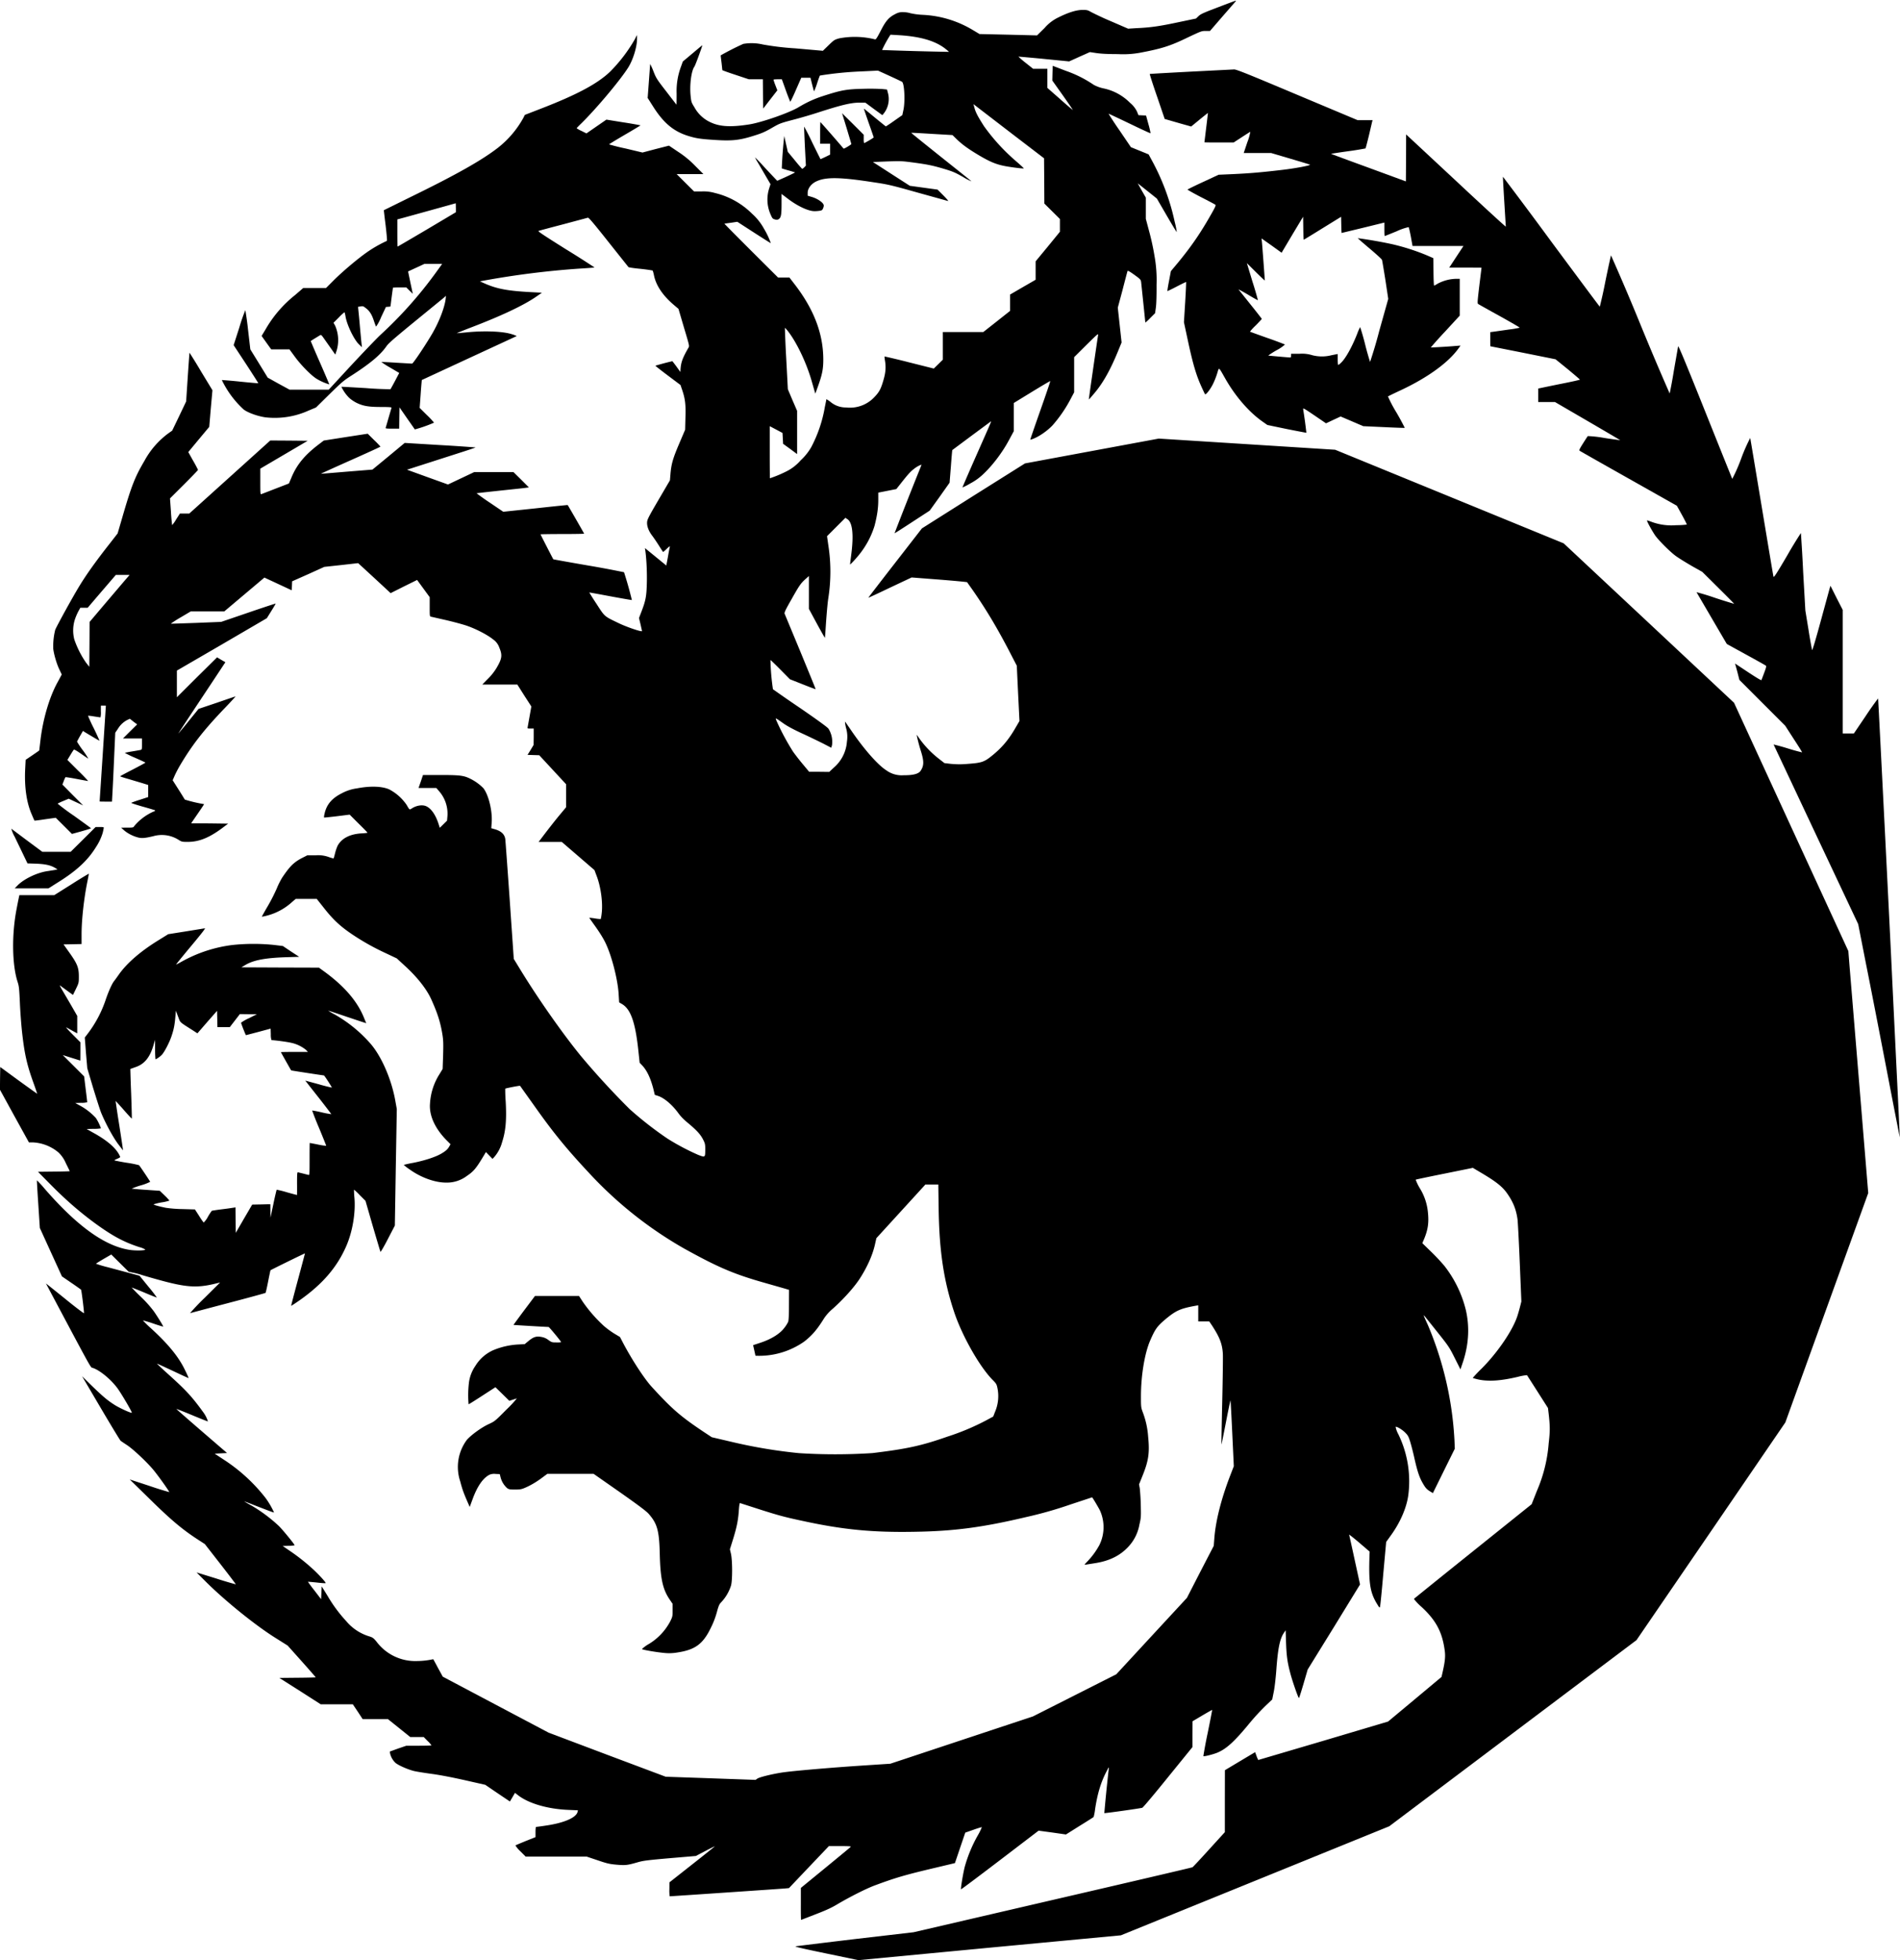 <svg xmlns="http://www.w3.org/2000/svg" width="32" height="33" fill="none"><g fill="#000" clip-path="url(#a)"><path d="M20.515.122c-.247.094-.294.115-.33.15l-.042.04-.296.062c-.31.066-.469.09-.706.1L19 .483 18.716.36a5.058 5.058 0 0 1-.341-.158c-.055-.032-.067-.035-.143-.035-.1 0-.233.04-.402.124a.716.716 0 0 0-.237.18l-.127.125-.484-.012-.485-.011L16.375.5a1.799 1.799 0 0 0-.83-.25 1.181 1.181 0 0 1-.214-.028.417.417 0 0 0-.112-.017.233.233 0 0 0-.137.03c-.11.054-.163.114-.25.285-.06.116-.08.147-.094.143a1.407 1.407 0 0 0-.605-.017c-.08.023-.087.027-.178.116l-.096.093-.465-.041a4.694 4.694 0 0 1-.546-.065.83.83 0 0 0-.33-.01 4.76 4.76 0 0 0-.38.193c0 .001.005.056.014.121l.014.128c0 .003.101.04.224.08l.222.074h.236l.002.247.004.246.118-.153.12-.154-.033-.086a1.04 1.04 0 0 1-.032-.093c0-.004.031-.007.07-.007h.071l.067.186a3.6 3.6 0 0 0 .074.192c.003.004.047-.085.096-.199l.09-.205h.155l.028.113c.016.062.03.114.032.116a.996.996 0 0 0 .05-.13c.024-.075.047-.136.049-.136a5.84 5.84 0 0 1 .662-.068l.316-.015.198.09c.108.05.202.094.208.099.04.031.054.34.021.48l-.017.08-.136.095a2.31 2.31 0 0 1-.141.095c-.003 0-.087-.068-.187-.15-.1-.083-.181-.15-.184-.148 0 .001.036.109.082.24.046.129.084.24.084.243 0 .008-.15.096-.162.096a.235.235 0 0 1-.006-.07v-.07l-.182-.182-.183-.181.078.254c.042.14.078.26.078.265 0 .01-.125.084-.13.077a25.041 25.041 0 0 0-.39-.447c-.003 0-.005.082-.005.182v.183h.168v.183l-.079.039-.082.038c-.002 0-.063-.124-.138-.276a4.688 4.688 0 0 0-.138-.272c-.003 0 .004.15.012.33l.017.326-.028.03c-.016.016-.033.026-.037.023a2.528 2.528 0 0 1-.124-.145l-.116-.14-.03-.133-.03-.134-.007.068a7.51 7.51 0 0 0-.034.478c.003.002.054.018.112.034.06.016.108.032.11.034.003.002-.063.034-.147.073l-.152.068-.061-.064c-.034-.036-.118-.124-.185-.198a2.966 2.966 0 0 0-.128-.133.66.66 0 0 0 .047.086l.132.226.082.14-.022.069a.616.616 0 0 0 .021.435c.03.07.036.078.071.088.03.01.046.009.062 0 .044-.024.054-.07.054-.256v-.172l.092.07c.166.13.36.223.468.22a.582.582 0 0 0 .085-.007c.036-.006.043-.012.057-.047.011-.032.012-.044.002-.063-.023-.042-.11-.097-.19-.121l-.074-.022v-.05c0-.076.066-.159.159-.197.16-.07.402-.064.946.02.255.038.298.048.753.176l.505.14c.014.005-.015-.03-.076-.092l-.1-.1-.234-.032-.233-.032-.311-.2-.31-.2.24-.01c.239-.008.245-.008.482.024.2.028.274.043.439.09.182.054.212.066.356.147a.913.913 0 0 0 .143.074c-.008-.009-.241-.194-.517-.414-.275-.22-.5-.4-.497-.403.002-.002.158.006.348.018l.346.02.073.072c.096.092.196.164.385.276.194.114.3.154.47.182.148.024.273.037.273.03 0-.003-.06-.059-.133-.122a3.314 3.314 0 0 1-.537-.587c-.103-.161-.142-.235-.162-.313l-.016-.059.084.065.595.457.51.39.003.382.002.38.131.13.131.13v.215l-.204.25-.205.248v.31l-.215.124-.215.125v.275l-.225.178-.226.178h-.682v.466l-.075.074-.077.075-.414-.104a13.25 13.25 0 0 0-.416-.1.486.486 0 0 0 .007.065c.019.11.013.2-.021.32-.045.158-.071.21-.154.297a.564.564 0 0 1-.48.177.4.4 0 0 1-.259-.091.412.412 0 0 0-.072-.048c0 .002-.011.062-.026.132a2.25 2.25 0 0 1-.23.677.937.937 0 0 1-.177.22.777.777 0 0 1-.218.175 2.045 2.045 0 0 1-.3.127c-.001 0-.003-.197-.003-.44v-.437l.108.057.107.057.005.091.005.092.119.086.117.087v-.728l-.079-.182-.077-.182-.027-.514a19.738 19.738 0 0 1-.023-.518c.003-.003.02.016.04.04.152.187.325.548.414.864l.048.167.011.035.047-.13c.068-.191.087-.283.087-.442 0-.432-.155-.841-.476-1.26l-.094-.122h-.191l-.456-.454c-.25-.25-.453-.454-.448-.454l.112-.015.105-.016.28.181c.155.1.282.18.284.179a1.321 1.321 0 0 0-.116-.245.948.948 0 0 0-.201-.252 1.32 1.32 0 0 0-.625-.348.68.68 0 0 0-.222-.026h-.129l-.147-.146-.146-.146h.451l-.137-.137a1.631 1.631 0 0 0-.29-.239l-.153-.103-.223.057-.223.059-.281-.067a3.62 3.62 0 0 1-.282-.07c0-.004.12-.077.267-.163.147-.085.265-.157.263-.158a6.289 6.289 0 0 0-.29-.05l-.285-.046-.168.116-.168.116-.082-.041a.428.428 0 0 1-.083-.046c0-.003.034-.039.075-.078.255-.25.655-.726.792-.942.083-.131.15-.35.15-.485V.589l-.044.084a2.613 2.613 0 0 1-.413.537c-.212.201-.555.385-1.166.621l-.266.103-.027.053a1.654 1.654 0 0 1-.423.498c-.274.213-.708.458-1.489.839l-.436.215c-.001 0 .012.117.03.257.02.177.027.257.02.26a2.12 2.12 0 0 0-.332.189c-.16.112-.417.328-.572.484l-.12.12h-.384l-.139.12a2.02 2.02 0 0 0-.497.579l-.065.108.042.059.08.112.04.055h.307l.094.128c.105.142.269.308.361.366a.93.93 0 0 0 .216.096c.001-.001-.068-.165-.155-.363a20.055 20.055 0 0 1-.157-.365c0-.003.03-.023.066-.045l.087-.053c.02-.013.025-.01.067.05l.12.17.073.104.024-.072a.61.61 0 0 0-.026-.414l-.028-.05.089-.089a.819.819 0 0 1 .095-.088c.003 0 .013.034.019.075.026.146.143.387.227.467l.049.047-.006-.052c-.004-.03-.016-.16-.028-.292a15.23 15.23 0 0 0-.027-.288l-.005-.048.043-.007c.038-.007.048-.004.09.03.062.047.099.105.135.215.016.048.032.09.036.095a.777.777 0 0 0 .086-.162l.08-.169.037-.003a.172.172 0 0 0 .04-.006 12.736 12.736 0 0 1 .041-.315c0-.002.05-.005.112-.005h.113l.054.054.055.053-.04-.188-.039-.188.137-.063.138-.064h.299l-.123.17a6.98 6.98 0 0 1-.922 1.03c-.075.072-.3.307-.501.523l-.364.394h-.661l-.184-.1-.183-.102-.146-.238-.147-.238-.038-.326a4.911 4.911 0 0 0-.046-.334 2.92 2.92 0 0 0-.101.291l-.096.298.21.319c.114.175.207.32.205.322-.003.002-.14-.01-.307-.027a8.346 8.346 0 0 0-.307-.027 1.62 1.62 0 0 0 .37.498c.072.053.228.11.362.13a1.38 1.38 0 0 0 .728-.113l.127-.053.225-.222c.207-.203.238-.23.379-.32.31-.2.48-.343.579-.485.036-.053.124-.129.474-.416l.481-.393.05-.043-.006.058c-.02.149-.115.392-.233.591-.121.204-.315.492-.332.492l-.263-.015a6.771 6.771 0 0 0-.255-.013 1.49 1.49 0 0 0 .149.095l.153.09-.07.133a7.062 7.062 0 0 1-.077.141 5.51 5.51 0 0 1-.415-.019c-.225-.013-.41-.024-.412-.022a.656.656 0 0 0 .122.177c.029.03.081.066.127.09.114.057.208.073.422.073.138 0 .177.004.173.013l-.05.17a8.513 8.513 0 0 1-.049.169c-.004.01.022.013.112.013h.116l.002-.179.003-.18.126.182c.07.1.13.185.132.19a2.34 2.34 0 0 0 .324-.114 1.344 1.344 0 0 0-.118-.126l-.124-.123.017-.234a8.68 8.68 0 0 1 .019-.235l.799-.37.8-.37a.448.448 0 0 0-.078-.03c-.15-.05-.468-.063-.77-.032a5.673 5.673 0 0 1-.162.014c-.005 0 .103-.044.241-.097.51-.195.873-.367 1.085-.51l.108-.075-.155-.008c-.415-.021-.595-.054-.806-.146l-.083-.037.057-.011a14.453 14.453 0 0 1 1.624-.204c.134-.008.246-.016.248-.02a15.64 15.64 0 0 0-.48-.305c-.371-.233-.477-.303-.463-.309.01-.004.199-.055.418-.112l.415-.111c.014-.003.104.103.346.409l.336.422c.003.006.094.02.203.03.11.012.202.026.206.03a.604.604 0 0 1 .023.088c.036.165.146.329.325.483l.086.073.092.313c.093.31.094.312.075.343-.098.17-.125.243-.133.365l-.002.042-.066-.092a2.331 2.331 0 0 0-.069-.09 5.05 5.05 0 0 0-.286.076c-.002.002.091.076.21.165l.213.16.032.094c.047.143.059.24.051.464l-.005.195-.101.237c-.107.251-.133.343-.147.521l-.008.094-.165.282c-.21.359-.22.38-.22.438 0 .063.032.142.088.214.024.032.074.105.11.162.036.058.069.107.071.109.002.003.03-.02.062-.052.038-.037.057-.05.053-.036a2.335 2.335 0 0 0-.023.115 4.357 4.357 0 0 1-.027.148l-.01.054-.18-.147-.18-.147.007.046c.02.143.03.376.025.549-.006.22-.019.288-.09.474l-.042.109.026.107.025.112c0 .02-.248-.063-.392-.132-.248-.119-.232-.105-.373-.323a4.024 4.024 0 0 1-.123-.194c.001-.001.163.028.359.065.195.036.357.064.358.062a6.551 6.551 0 0 0-.132-.468 16.528 16.528 0 0 0-.598-.112c-.325-.056-.591-.104-.593-.106-.007-.01-.215-.414-.215-.42 0-.002.166-.005.367-.005.202 0 .367-.003.367-.006 0-.005-.27-.474-.277-.482 0-.002-.246.023-.544.056l-.541.057-.226-.153a3.997 3.997 0 0 1-.223-.158c.002-.002.18-.022.396-.045.216-.023.413-.043.439-.048l.046-.006-.13-.13-.13-.128h-.661l-.22.104-.222.105-.345-.124-.345-.125.293-.094.579-.186c.157-.05.284-.092.282-.095a26.09 26.09 0 0 0-.598-.04l-.595-.036-.271.225-.272.224-.433.035c-.238.02-.433.036-.435.035-.001-.001.224-.104.501-.227.276-.123.502-.226.502-.23a1.63 1.63 0 0 0-.107-.11l-.108-.107-.37.057-.37.058-.097.074c-.226.174-.354.33-.442.536l-.048.113-.223.086-.24.093c-.018.006-.019-.009-.019-.21V7.89l.4-.235.398-.234-.314-.003-.316-.002-.682.615-.682.615H3.03l-.064.1a.604.604 0 0 1-.067.095 3.413 3.413 0 0 1-.02-.227l-.016-.223.236-.235c.13-.13.236-.24.236-.245a1.986 1.986 0 0 0-.083-.155l-.081-.145.176-.212.177-.212.026-.307.028-.31-.192-.316a8.211 8.211 0 0 0-.194-.315c-.002 0-.015.186-.03.41l-.027.41-.117.246-.118.245-.068.048a1.412 1.412 0 0 0-.4.462c-.16.271-.218.42-.371.947l-.08.274-.13.167c-.227.288-.391.517-.507.707-.118.192-.383.674-.414.749a1.136 1.136 0 0 0-.033.321c.012.096.057.25.1.34l.043.091-.075.139c-.132.242-.24.604-.283.961l-.021.178c0 .002-.052.038-.115.081l-.114.077-.007.139c-.017.306.02.572.105.77.026.062.049.114.051.115.002.002.083-.008.18-.023l.178-.025.137.136.136.136.16-.044c.088-.025.16-.047.16-.051 0-.005-.129-.097-.284-.209a3.763 3.763 0 0 1-.278-.206.855.855 0 0 1 .097-.045l.09-.038.122.057.121.056-.175-.175-.174-.176.023-.06a.481.481 0 0 1 .028-.064c.003-.003.09.01.193.03.103.02.19.035.19.034a3.177 3.177 0 0 0-.173-.178l-.177-.177.048-.079c.026-.044.053-.085.059-.092.008-.008.04.01.127.07.064.045.116.08.118.078a1.313 1.313 0 0 0-.094-.142 1.47 1.47 0 0 1-.096-.143 1.97 1.97 0 0 1 .05-.093l.05-.087.033.021c.156.094.243.145.246.143a4.442 4.442 0 0 0-.097-.21 2.573 2.573 0 0 1-.097-.21.681.681 0 0 1 .102.012l.108.016a.337.337 0 0 0 .007-.1v-.098h.042c.023 0 .042 0 .042.002l-.052.806-.053.805c0 .002.047.003.104.003h.104l.006-.112c.004-.062.017-.323.028-.58l.021-.468.043-.063a.404.404 0 0 1 .16-.152l.043-.02.06.048.063.047-.119.117-.12.12h.32v.093c0 .089 0 .094-.023.1a5.934 5.934 0 0 1-.143.025 1.354 1.354 0 0 0-.123.024 1.78 1.78 0 0 0 .17.082c.095.041.175.079.177.082.002.003-.093.054-.21.115-.118.06-.215.112-.215.116 0 .003.06.023.135.044l.235.07.102.032v.203l-.138.045a1.756 1.756 0 0 0-.148.052c-.004.004.08.032.189.063.109.03.203.059.212.063.009.005-.003.014-.037.027a.895.895 0 0 0-.31.235c-.02.03-.02.03-.121.03l-.103.001.047.042c.057.05.14.095.225.119.068.02.122.017.266-.017a.528.528 0 0 1 .429.06c.052.033.059.035.155.035.19 0 .36-.069.58-.232l.1-.075-.312-.004-.311-.002.111-.161c.062-.09.11-.162.107-.162a2.36 2.36 0 0 1-.324-.076c-.004-.006-.051-.084-.106-.17l-.099-.156.034-.078c.019-.043.059-.12.09-.172.205-.346.402-.598.753-.964.107-.111.188-.2.18-.197-.009.002-.152.051-.318.108l-.303.102-.168.207a5.81 5.81 0 0 1-.172.207c-.003 0 .112-.175.565-.857l.227-.343-.07-.04-.07-.042-.34.336-.337.336v-.449l.758-.44.757-.442.076-.122c.042-.067.074-.122.072-.124-.002-.002-.209.066-.46.152l-.457.156-.422.017c-.232.008-.424.015-.426.013a1.949 1.949 0 0 1 .166-.106l.169-.1h.565l.338-.285.338-.285.23.107.23.107.004-.076.003-.075.27-.12.272-.123.286-.031.284-.032.274.252.273.253.223-.112.223-.11.106.145.106.145v.162c0 .159 0 .162.024.167l.228.052c.112.025.266.066.34.089.162.05.377.16.477.242a.274.274 0 0 1 .103.136c.055.13.047.187-.05.35a.96.96 0 0 1-.146.181l-.09.092h.59l.117.185.119.184-.028.157-.033.185c-.006.03-.005.03.047.03h.054v.137l-.002.139-.05.083-.052.084.098.003.099.003.226.244.226.244v.388l-.119.143c-.065.078-.168.21-.23.291l-.114.15h.391l.274.236.276.238.039.104c.07.186.105.454.082.63a.761.761 0 0 1-.015.09.673.673 0 0 1-.096-.01.992.992 0 0 0-.097-.012c-.002 0 .032.049.073.106.1.138.17.25.211.342.101.22.199.611.211.85l.008.127.046.027c.148.086.226.306.277.783l.022.206.04.042c.082.087.141.21.19.395l.025.104.056.018c.105.036.235.146.338.286.04.057.096.114.17.174.143.12.205.187.25.275.033.066.036.079.036.167-.001.136 0 .136-.12.09a3.947 3.947 0 0 1-.517-.274 6.043 6.043 0 0 1-.635-.495 13.45 13.45 0 0 1-.81-.88c-.3-.364-.725-.966-1.033-1.47l-.11-.18-.068-.987c-.038-.544-.072-1.007-.075-1.03-.012-.082-.069-.135-.176-.166l-.06-.017.007-.096c.014-.193-.052-.466-.14-.578a.805.805 0 0 0-.22-.159c-.11-.055-.178-.063-.506-.063h-.291l-.037.11-.038.109h.3l.043.05a.574.574 0 0 1 .144.42l-.007.08-.061.06-.061.06-.023-.072c-.05-.152-.125-.256-.207-.292-.065-.028-.16-.013-.237.035-.046.029-.039.033-.093-.059a.809.809 0 0 0-.294-.26c-.123-.053-.32-.059-.541-.016a.747.747 0 0 0-.254.082c-.17.085-.259.191-.293.349a.25.25 0 0 0-.008.06c.003.002.1-.008.218-.022l.214-.027.15.15c.082.08.15.15.15.154 0 .003-.047.01-.104.012-.195.012-.334.085-.4.21a.797.797 0 0 0-.042.125 1.406 1.406 0 0 1-.024.087.582.582 0 0 1-.082-.024.53.53 0 0 0-.22-.029h-.141l-.073.037c-.15.075-.219.143-.35.338a1.264 1.264 0 0 0-.089.177 3.055 3.055 0 0 1-.15.296c-.059.1-.105.184-.104.186a.999.999 0 0 0 .506-.245l.064-.055h.355l.125.158c.172.218.303.334.57.503.144.09.271.16.429.235l.223.105.135.124c.212.193.373.398.451.576.105.233.153.388.185.594.014.088.015.153.01.338l-.008.23-.051.084a1.032 1.032 0 0 0-.162.5c-.016.198.083.416.276.613l.07.07-.02.035c-.027.05-.063.082-.147.13-.098.054-.27.11-.46.148a1.976 1.976 0 0 0-.161.035.808.808 0 0 0 .1.077c.191.137.426.221.612.221a.558.558 0 0 0 .351-.112c.107-.072.152-.123.256-.294l.065-.108.056.058.055.057.03-.032a.633.633 0 0 0 .132-.252c.06-.185.077-.37.06-.682a2.629 2.629 0 0 1-.008-.216c.009-.008.245-.054.25-.048l.236.331c.32.453.54.723.925 1.135a6.672 6.672 0 0 0 1.607 1.276c.577.319.838.43 1.363.578l.329.094.07.021-.001.252c0 .168-.005.264-.014.287a.54.54 0 0 1-.07.108c-.076.098-.222.186-.399.244l-.121.04.019.084c.01.047.02.088.02.094a1.322 1.322 0 0 0 .821-.238c.133-.104.217-.201.334-.39a.775.775 0 0 1 .146-.162c.174-.154.356-.356.449-.497.13-.198.226-.412.265-.594l.022-.098.414-.453.412-.451h.217l.006.409c.01.712.086 1.215.261 1.738.132.398.427.918.645 1.14.062.062.07.075.083.135a.672.672 0 0 1-.04.407l-.03.078-.128.069a4.03 4.03 0 0 1-.643.269c-.44.154-.679.206-1.263.277a9.62 9.62 0 0 1-1.237.001 8.55 8.55 0 0 1-1.131-.189l-.338-.079-.129-.085c-.394-.263-.539-.387-.884-.765-.125-.137-.333-.456-.481-.737l-.052-.1-.1-.06a1.474 1.474 0 0 1-.17-.125 2.434 2.434 0 0 1-.356-.407l-.064-.099H9.01l-.182.242c-.1.134-.18.244-.18.245.002.002.562.035.592.035.01 0 .211.244.211.255a.288.288 0 0 1-.079.005c-.076 0-.081-.002-.135-.04a.257.257 0 0 0-.117-.052c-.09-.017-.137-.001-.23.077l-.053.044-.115.006a1.266 1.266 0 0 0-.413.095.67.67 0 0 0-.302.264.64.64 0 0 0-.11.29 1.81 1.81 0 0 0-.005.357c.003.002.105-.062.228-.142l.224-.145.117.114.117.115.056-.018c.031-.01.064-.02.072-.024a1.885 1.885 0 0 1-.178.191c-.192.194-.195.196-.301.245-.122.057-.29.18-.363.262a.763.763 0 0 0-.113.7c.038.144.058.198.137.378l.023.053.05-.136c.08-.216.174-.35.282-.406a.201.201 0 0 1 .104-.014l.07.003.014.055a.368.368 0 0 0 .11.181c.03.021.047.024.134.024.085 0 .11-.005.168-.03.095-.04.2-.103.295-.175l.081-.06h.778l.438.306c.33.232.45.323.49.368.145.165.178.283.187.682.01.404.049.586.163.755l.053.078v.106c0 .103 0 .11-.043.195a.981.981 0 0 1-.355.374.594.594 0 0 0-.119.087c.015.013.234.051.36.063a.79.79 0 0 0 .232-.005c.304-.045.437-.142.57-.418a1.42 1.42 0 0 0 .1-.26c.027-.101.04-.133.067-.162a.729.729 0 0 0 .17-.282c.027-.078.027-.423.001-.54l-.018-.076.058-.186c.06-.196.083-.313.094-.489.006-.076.012-.106.02-.103l.36.116c.294.093.4.122.707.187.67.145 1.168.193 1.871.18.663-.01 1.144-.074 1.872-.246a6.79 6.79 0 0 0 .755-.214l.363-.12c.006 0 .101.16.13.216a.681.681 0 0 1-.007.587 1.275 1.275 0 0 1-.196.27c-.06.063-.063.066-.032.06l.145-.023c.242-.036.424-.123.564-.271a.73.73 0 0 0 .193-.38c.027-.115.028-.128.023-.334a3.51 3.51 0 0 0-.017-.278l-.012-.065.062-.154c.099-.247.118-.382.091-.65a1.425 1.425 0 0 0-.09-.41c-.03-.08-.031-.089-.031-.27 0-.346.062-.722.155-.937.083-.192.117-.24.255-.357.18-.15.254-.184.521-.231l.034-.006v.271h.185l.054.08c.123.192.163.295.175.457.004.051-.001.417-.01.813-.009.395-.015.72-.013.721.002.002.035-.165.075-.371.04-.207.075-.373.077-.37.002.002.016.252.03.555l.026.553-.074.192c-.14.37-.23.726-.253 1.009l-.011.14-.227.438-.225.438-.595.643-.594.643-.702.355-.703.355-1.201.398-1.2.398-.473.031c-.487.032-1.08.082-1.3.11-.17.021-.428.082-.467.11l-.03.021-.757-.027-.756-.026-.986-.37-.986-.372-.891-.471-.892-.472-.08-.146a7.4 7.4 0 0 0-.08-.148 1.317 1.317 0 0 1-.269.031.815.815 0 0 1-.685-.324c-.051-.062-.066-.073-.12-.09a.812.812 0 0 1-.392-.258 2.426 2.426 0 0 1-.314-.425l-.099-.16-.005.108-.005.108-.112-.146a3.03 3.03 0 0 1-.11-.147c.002-.002.068.004.148.012.08.01.147.014.15.01.009-.008-.095-.124-.197-.22a3.383 3.383 0 0 0-.412-.327l-.114-.078.1-.003a.427.427 0 0 0 .101-.009c0-.016-.2-.26-.264-.323a2.57 2.57 0 0 0-.453-.34 2.935 2.935 0 0 1-.133-.076c0-.002.073.025.16.06.297.115.339.13.343.126a1.415 1.415 0 0 0-.14-.24 2.87 2.87 0 0 0-.704-.647l-.155-.102.104-.006.104-.005-.428-.369c-.235-.203-.426-.37-.424-.372.001-.003.121.044.265.104.144.06.263.107.265.105a.516.516 0 0 0-.079-.155c-.19-.262-.286-.366-.583-.634a6.657 6.657 0 0 1-.196-.182c0-.004.071.028.32.145.115.054.21.098.213.096a1.517 1.517 0 0 0-.056-.124c-.107-.227-.282-.443-.58-.715a1.815 1.815 0 0 1-.135-.132 2 2 0 0 1 .173.052c.093.032.17.055.17.052 0-.012-.092-.162-.156-.254a1.907 1.907 0 0 0-.224-.25 3.142 3.142 0 0 1-.152-.154c.002 0 .098.037.213.085.114.049.21.086.212.084a2.782 2.782 0 0 0-.144-.185l-.148-.182-.165-.044-.366-.098a1.982 1.982 0 0 1-.203-.06c0-.002.058-.039.128-.08l.13-.075.146.145.147.145.079.017c.043.008.114.027.157.042.043.013.166.049.273.078.448.124.632.138.927.069l.104-.025-.262.26a3.725 3.725 0 0 0-.245.257c.008-.003.297-.08.64-.17.343-.09.628-.168.632-.172.004-.003.024-.09.044-.193.02-.102.038-.187.04-.188.008-.008.577-.287.58-.284 0 .002-.052.2-.117.44-.065.242-.117.44-.115.442.002.002.07-.042.15-.098.381-.27.623-.552.777-.905.105-.24.159-.555.139-.808a1.494 1.494 0 0 1-.008-.144.9.9 0 0 1 .098.093l.096.096.122.423c.068.232.126.427.13.435.003.006.06-.09.124-.215l.118-.227.016-.98.017-.982-.027-.15c-.064-.353-.232-.74-.417-.952a2.314 2.314 0 0 0-.603-.491 1.146 1.146 0 0 1-.108-.063c0-.003.144.045.32.105.176.059.32.107.32.105l-.048-.116c-.113-.264-.326-.509-.646-.744l-.103-.075-.652-.002-.654-.003.063-.037c.139-.085.343-.123.707-.134l.204-.006-.138-.09-.137-.092-.14-.017a3.364 3.364 0 0 0-.71 0 2.341 2.341 0 0 0-.847.276c-.053.03-.098.053-.102.053-.003 0 .11-.139.25-.307.182-.217.251-.307.235-.303l-.32.052-.297.047-.153.095c-.312.191-.543.391-.681.588-.028.04-.062.087-.075.103-.035.042-.09.163-.138.3a1.98 1.98 0 0 1-.298.575l-.06.079.02.259.022.258.099.333c.056.182.116.372.136.42.076.182.194.4.28.517.047.062.086.113.087.111.001-.002-.027-.189-.062-.415a18.245 18.245 0 0 1-.063-.415c0-.002.063.066.136.149.073.084.135.15.137.148.002-.002-.003-.19-.011-.42a24.068 24.068 0 0 1-.014-.416l.084-.03c.15-.049.244-.162.303-.361l.03-.1v.164c0 .091.005.165.009.165a.413.413 0 0 0 .108-.08c.048-.056.126-.209.16-.311.04-.119.053-.189.066-.34l.007-.088.037.098c.042.109.012.082.25.234l.076.049.165-.19.166-.189.003.137.003.138h.208l.085-.11.085-.11.144.002h.143l-.133.067a.734.734 0 0 0-.134.076c0 .014.077.21.083.21l.21-.055.205-.055.003.097a.286.286 0 0 0 .012.097c.048 0 .245.026.319.042a.595.595 0 0 1 .263.123l.031.033h-.227c-.125 0-.228.002-.228.004 0 .003.167.3.173.307.002.003.534.084.552.085.008 0 .137.2.133.205a3.186 3.186 0 0 1-.226-.058l-.222-.06.03.037c.015.021.115.147.22.28.105.135.19.246.188.248a1.54 1.54 0 0 1-.16-.03 1.743 1.743 0 0 0-.162-.032 5.47 5.47 0 0 0 .118.298c.067.161.12.295.119.297a1.066 1.066 0 0 1-.14-.022 8.52 8.52 0 0 0-.137-.026c-.002 0-.003.122-.003.272 0 .254-.001.271-.018.266l-.087-.022c-.038-.01-.077-.018-.086-.022-.018-.005-.02.009-.02.188.001.107 0 .194-.001.194-.002 0-.079-.02-.171-.046a1.515 1.515 0 0 0-.172-.043 5.111 5.111 0 0 0-.054.237l-.05.233-.001-.113-.001-.113-.153.004-.153.003-.139.238-.137.237-.003-.214-.002-.215-.03.005a5.46 5.46 0 0 1-.195.027c-.091.011-.17.024-.174.026a.896.896 0 0 0-.067.104.368.368 0 0 1-.07.094 1.145 1.145 0 0 1-.077-.113l-.07-.108-.207-.006a2.161 2.161 0 0 1-.285-.022c-.13-.027-.21-.051-.203-.058a.926.926 0 0 1 .137-.033.695.695 0 0 0 .129-.03.967.967 0 0 0-.08-.085l-.083-.08-.235-.016a6.01 6.01 0 0 1-.238-.02 1.329 1.329 0 0 1 .153-.055.818.818 0 0 0 .158-.06c0-.007-.167-.258-.188-.28a1.746 1.746 0 0 0-.2-.04 3.82 3.82 0 0 1-.21-.039c-.01-.003.005-.013.039-.027.03-.012.055-.027.055-.032a.382.382 0 0 0-.035-.068c-.069-.11-.214-.229-.43-.346l-.101-.057.12-.003a.614.614 0 0 0 .121-.008.81.81 0 0 0-.085-.174 1.04 1.04 0 0 0-.271-.211l-.077-.042.1-.003a.334.334 0 0 0 .102-.01c0-.004-.011-.104-.026-.221l-.026-.214-.18-.18-.18-.179.146.046.149.047c.001 0 .002-.069.002-.153v-.155l-.133-.134c-.088-.088-.122-.128-.098-.114l.108.06.07.038v-.294l-.1-.174-.154-.263c-.029-.048-.045-.083-.038-.077l.117.086.103.075.05-.102c.048-.101.049-.103.049-.206 0-.15-.024-.213-.154-.397L1.07 15.9l.152-.003.152-.003v-.17c0-.239.04-.604.1-.893.013-.066.023-.12.022-.122a7.493 7.493 0 0 0-.293.18l-.29.182H.326l-.005.023c-.003.014-.023.11-.043.217-.083.432-.074.938.019 1.222.023.071.027.11.038.35.006.148.023.372.037.498.04.36.081.543.188.84.038.105.067.192.066.193-.002 0-.142-.1-.312-.223l-.31-.227-.003.191-.002.191.243.443.245.444H.55a.725.725 0 0 1 .434.169.538.538 0 0 1 .126.184c.035.069.064.129.064.132 0 .002-.12.006-.267.007l-.267.003.212.215c.263.266.499.47.768.666.283.204.468.303.726.387a.366.366 0 0 1 .102.042c-.01.017-.164.02-.263.005-.419-.063-.886-.4-1.43-1.026a1.957 1.957 0 0 0-.133-.145c-.002.002.008.183.023.402l.026.4.186.408.186.407.156.107c.086.058.16.112.166.117.007.007.049.337.05.396 0 .007-.119-.082-.263-.198a39.07 39.07 0 0 0-.321-.258l-.057-.045.066.125c.732 1.375.682 1.285.722 1.297.118.038.307.193.418.345.066.09.249.402.24.41-.01.01-.199-.075-.288-.131-.124-.078-.202-.145-.4-.337l-.15-.147.316.537c.174.295.324.543.334.55.01.008.057.04.106.072.094.061.307.258.426.395.075.084.293.389.286.397a5.933 5.933 0 0 1-.335-.105l-.33-.108.334.327c.356.35.546.51.803.678l.128.083.263.337c.145.186.261.34.259.341a6.658 6.658 0 0 1-.332-.099l-.33-.102.146.146c.324.324.834.737 1.176.952l.213.134.236.264c.13.146.236.267.236.27 0 .002-.138.006-.307.007l-.305.003.348.221.348.223h.541l.084.125.082.125h.426l.188.151.188.151h.227l.065.066a.473.473 0 0 1 .065.073c0 .004-.095.007-.211.007h-.213l-.14.048-.138.05.006.037a.322.322 0 0 0 .085.149c.044.043.225.122.327.144.05.011.183.032.295.047.132.018.327.055.55.105l.345.078.207.141.208.14.043-.073.043-.073.044.035c.176.141.5.237.85.252l.166.007-.007.028c-.024.097-.23.186-.538.23a4.012 4.012 0 0 1-.16.022c-.006 0-.01.038-.01.085v.087l-.166.066c-.09.037-.168.07-.172.073a.46.46 0 0 0 .083.099l.09.09h1.028l.185.062c.164.056.2.063.319.074.149.012.178.01.358-.042.092-.026.162-.035.54-.068l.436-.037.16-.084c.087-.046.16-.081.16-.079 0 .002-.172.14-.383.306l-.382.301-.001.117a.65.65 0 0 0 .005.118c.022 0 1.891-.127 1.944-.132l.065-.006.336-.354.336-.353h.19c.15 0 .187.003.178.012-.006.008-.198.166-.426.353l-.414.339v.268c-.001.148.001.27.004.27s.112-.043.244-.094c.182-.07.271-.111.375-.174.204-.12.476-.258.624-.313.351-.13.508-.176 1.012-.295l.336-.08.087-.257.087-.256.137-.048c.076-.027.14-.046.142-.044a.97.97 0 0 1-.068.139 2.344 2.344 0 0 0-.222.537c-.03.125-.068.361-.06.37.003.003.298-.218.656-.491l.65-.496.23.031.231.033.229-.144c.127-.078.233-.146.237-.15a.871.871 0 0 0 .024-.126c.037-.254.096-.455.189-.633.046-.09.047-.09.041-.044a26.6 26.6 0 0 0-.074.737c.006.006.616-.08.64-.09.014-.005.208-.236.434-.516l.411-.506v-.217l.001-.217.164-.097c.089-.053.165-.095.166-.094.002.003-.032.177-.075.388a7.652 7.652 0 0 0-.073.39c.01.01.169-.03.24-.06.152-.065.287-.189.54-.497a3.86 3.86 0 0 1 .26-.283l.12-.114.026-.13c.015-.073.032-.226.042-.353.027-.377.059-.533.128-.638l.03-.044.006.188c.008.231.02.335.068.518.033.135.138.435.15.435.004 0 .038-.108.077-.24l.07-.24.442-.715.44-.717-.09-.413c-.049-.227-.092-.419-.094-.426-.003-.006.075.054.171.136l.175.15-.002.046c-.017.466.006.63.115.816.053.088.055.09.062.063.005-.016.03-.267.055-.558l.048-.53.077-.107c.16-.22.265-.465.295-.675a1.808 1.808 0 0 0-.168-1.033.423.423 0 0 1-.045-.123c.02-.008.112.047.161.097.047.047.057.064.087.162.018.06.05.184.07.276.049.216.082.315.138.412.048.084.07.108.133.145l.039.024.184-.374.185-.374-.006-.146a5.744 5.744 0 0 0-.447-1.935c-.075-.164-.078-.174-.06-.156.008.008.105.13.215.268.193.242.205.259.297.443l.096.191.046-.136c.094-.291.11-.58.045-.863a1.961 1.961 0 0 0-.365-.748 3.493 3.493 0 0 0-.224-.238l-.144-.14.016-.038c.078-.177.097-.298.078-.482a.932.932 0 0 0-.139-.409.84.84 0 0 1-.067-.14c.003-.003.22-.049.485-.102l.478-.097.16.095c.243.145.344.227.425.346.097.141.144.262.167.423.006.043.023.372.038.732l.027.654-.022.087a3.003 3.003 0 0 1-.044.154c-.079.244-.332.616-.604.889a2.211 2.211 0 0 0-.149.157.85.85 0 0 0 .241.044c.136.008.31-.013.52-.063a.92.92 0 0 1 .152-.028c.004.004.084.13.18.28l.174.273.012.098c.024.216.024.29 0 .497a2.48 2.48 0 0 1-.197.797l-.09.228-.989.793c-.544.436-.991.797-.994.801a.914.914 0 0 0 .132.138c.243.226.346.423.387.73.014.098.005.183-.032.35l-.022.096-.45.376-.45.375-1.09.324-1.096.323a.42.42 0 0 1-.029-.066l-.024-.066-.255.152-.254.152-.001.522v.521l-.265.291c-.145.16-.271.295-.28.3-.008.005-1.069.253-2.357.551l-2.34.543-.98.114c-.537.064-.991.12-1.007.123-.022.006.114.037.514.12l.543.113 2.211-.21 2.21-.208 2.26-.918 2.26-.918 2.082-1.567 2.082-1.567 1.254-1.832 1.253-1.833.698-1.932.698-1.93-.147-1.785-.168-2.038-.02-.251-.963-2.09-.962-2.09-1.434-1.342-1.435-1.342-1.924-.788-1.925-.788-1.486-.094-1.485-.094-1.127.209-1.126.209-.869.546-.867.548-.452.582c-.249.32-.451.583-.45.585.002.002.166-.074.366-.17l.363-.171.464.036c.254.02.466.04.47.044l.09.127c.228.327.416.64.631 1.055l.116.224.022.466.023.465-.066.113c-.115.2-.23.337-.397.471-.131.107-.176.121-.413.138a1.447 1.447 0 0 1-.282-.001l-.105-.012-.09-.07a1.644 1.644 0 0 1-.375-.406c-.006.006.03.152.063.258.059.184.059.258.001.346-.035.053-.125.077-.288.076a.439.439 0 0 1-.292-.084c-.14-.088-.373-.353-.583-.66-.058-.084-.107-.156-.111-.16a.502.502 0 0 0 .019.114.525.525 0 0 1 .013.225.637.637 0 0 1-.218.434l-.08.075-.168-.002h-.17l-.101-.121a4.157 4.157 0 0 1-.169-.216 4.067 4.067 0 0 1-.277-.515c-.027-.064-.031-.065.112.036.068.048.168.102.32.172.122.056.28.133.354.17l.133.069.013-.044a.416.416 0 0 0-.06-.277c-.015-.023-.18-.143-.472-.344a23.25 23.25 0 0 1-.463-.32 3.909 3.909 0 0 1-.042-.492c.002-.002.077.07.166.16l.162.164.215.085c.118.047.216.084.218.082.002-.002-.114-.284-.255-.627l-.268-.645c-.006-.017.018-.07.11-.23.135-.24.159-.276.24-.35l.06-.053v.554l.133.246c.073.134.135.243.136.24.002-.002.01-.117.019-.257.01-.14.025-.32.037-.4a2.892 2.892 0 0 0 0-.913l-.02-.141.154-.154.155-.155.036.024c.084.056.106.264.063.593l-.021.167c0 .011.102-.097.161-.173a1.45 1.45 0 0 0 .252-.476c.044-.17.063-.3.063-.433v-.126l.152-.03.152-.03.062-.078c.133-.169.172-.213.233-.26a.517.517 0 0 1 .096-.061l.034-.012-.015.039a76.68 76.68 0 0 0-.44 1.116c.002.002.135-.083.297-.189l.295-.192.168-.234.167-.236.022-.274c.011-.152.022-.276.024-.276l.317-.236.327-.242c.017-.01.038-.059-.238.565-.131.296-.237.541-.235.543a1.03 1.03 0 0 0 .132-.068.966.966 0 0 0 .232-.17c.148-.141.31-.356.414-.55l.086-.159v-.475l.305-.187c.167-.102.306-.184.31-.182.002.004-.073.226-.168.495-.095.269-.171.49-.169.492a.358.358 0 0 0 .078-.028c.09-.039.216-.128.297-.214a2.25 2.25 0 0 0 .294-.424l.07-.132v-.592l.205-.204c.189-.186.203-.2.198-.166-.028.178-.158 1.08-.156 1.082.001.001.038-.038.08-.089.152-.175.278-.397.413-.726l.059-.144-.032-.293-.032-.293.08-.298c.042-.164.08-.306.083-.316.004-.014.025-.004.115.06.103.075.109.081.115.123l.038.362.033.32a.74.74 0 0 0 .084-.078l.08-.08.014-.1c.008-.063.012-.199.011-.38a2.268 2.268 0 0 0-.035-.485 4.125 4.125 0 0 0-.09-.414l-.056-.21v-.357l-.069-.12-.067-.12.056.044.161.128.105.084.165.284c.091.157.168.283.17.28a1.309 1.309 0 0 0-.034-.17 3.865 3.865 0 0 0-.36-.99l-.08-.148-.15-.061-.148-.06-.19-.28a5.64 5.64 0 0 1-.187-.284c.001-.001.162.074.355.167.193.093.352.167.353.162a1.316 1.316 0 0 0-.036-.152l-.04-.146-.064-.003-.064-.003-.024-.059a.438.438 0 0 0-.119-.15.88.88 0 0 0-.437-.24.622.622 0 0 1-.172-.061 1.993 1.993 0 0 0-.467-.235l-.225-.086-.004.124-.003.124.175.246c.096.136.172.247.17.25a5.572 5.572 0 0 1-.215-.185l-.213-.187v-.322H17.4l-.126-.1a1.438 1.438 0 0 1-.122-.105c.002 0 .195.016.43.039l.425.042.174-.079.175-.078.113.017c.076.011.19.017.359.017a1.58 1.58 0 0 0 .372-.023c.37-.07.51-.114.81-.26.219-.103.228-.107.297-.107h.072l.196-.227.222-.255c.015-.016.023-.029.017-.028-.005 0-.14.05-.298.111Zm-5.347.472c.338.024.574.093.74.216.042.033.075.06.073.063a57.893 57.893 0 0 1-1.125-.031 2.007 2.007 0 0 1 .142-.258l.17.01Zm-7.49 2.903v.076l-.488.29c-.268.158-.49.288-.493.288-.003 0-.005-.102-.005-.228v-.229l.108-.029c.109-.03.87-.24.875-.243a.69.69 0 0 1 .002.075ZM2.1 9.775l-.337.396-.254.3-.002.377-.003.378-.056-.071a1.595 1.595 0 0 1-.197-.391.612.612 0 0 1 .01-.334.977.977 0 0 1 .062-.144l.03-.054h.124l.145-.17.237-.276.092-.107h.232l-.083.096Z"/><path d="m11.663.899-.163.137-.03.084a1.169 1.169 0 0 0-.074.457c0 .102-.002.186-.002.186s-.077-.098-.17-.22c-.16-.206-.173-.225-.22-.346a1.054 1.054 0 0 0-.054-.12l-.021.288-.021.284.094.148c.17.268.336.409.572.486.146.047.222.058.482.074.284.018.41.003.666-.08.11-.034.172-.062.277-.123.132-.076.142-.08.357-.137.121-.031.313-.087.425-.124.397-.128.557-.166.703-.165h.09l.143.106.144.105.035-.044a.393.393 0 0 0 .057-.336l-.014-.052-.078-.008a3.71 3.71 0 0 0-.314-.004c-.29.006-.376.021-.692.124-.14.045-.267.103-.405.186-.16.096-.626.258-.833.29-.32.05-.505.038-.669-.045a.583.583 0 0 1-.252-.243c-.051-.082-.054-.088-.065-.198-.018-.183.012-.415.064-.487.017-.022.14-.362.133-.36-.002 0-.076.062-.165.137ZM20.055 1.206c-.378.02-.688.037-.691.04-.002.002.052.175.124.381l.128.376.049.014.222.064.175.049.14-.115c.077-.063.141-.114.142-.113 0 0-.012.112-.029.247l-.03.247c0 .002.11.003.246.003h.246l.134-.087c.073-.048.14-.09.147-.094a.882.882 0 0 1-.05.176l-.061.182h.461l.322.095c.177.052.326.098.332.101.02.013-.26.065-.482.09-.359.042-.536.056-.806.069l-.25.011-.26.121A6.304 6.304 0 0 0 20 3.19c-.004.004.097.061.224.127.128.065.238.124.246.13.01.008-.002.038-.06.14-.186.33-.341.557-.576.842l-.114.136-.031.165c-.018.09-.03.168-.027.17.002.002.073-.032.157-.076.085-.044.155-.078.157-.076.003.002-.004.155-.015.34l-.021.337.073.34c.079.365.135.555.223.748.029.063.055.12.06.124.014.014.091-.085.134-.174.024-.047.055-.127.07-.177.033-.107.02-.116.13.077.166.296.393.561.617.723l.098.069.327.068c.18.036.33.064.33.063a7.637 7.637 0 0 0-.054-.395c-.004-.026.01-.019.19.103l.195.133.123-.058.123-.057.19.081.191.082.349.016c.19.009.349.015.35.012a4.1 4.1 0 0 0-.143-.263 2.245 2.245 0 0 1-.14-.266c.006-.004.103-.052.22-.106.447-.21.792-.46.963-.695l.04-.055-.077.006c-.148.013-.42.028-.424.025a7.301 7.301 0 0 1 .242-.269l.245-.266v-.62h-.057a.693.693 0 0 0-.32.085.393.393 0 0 1-.055.03c-.004 0-.009-.105-.01-.231l-.003-.232-.115-.05a3.69 3.69 0 0 0-.588-.187 7.622 7.622 0 0 0-.57-.099c-.001.001.088.08.198.172.111.094.206.18.21.192.005.013.03.165.058.34l.048.318-.15.534a7.723 7.723 0 0 1-.156.527 4.555 4.555 0 0 1-.084-.297 3.967 3.967 0 0 0-.083-.289.831.831 0 0 0-.052.118c-.09.227-.2.422-.277.489a.164.164 0 0 1-.04.03c-.006 0-.009-.043-.009-.093V5.96l-.102.02a.65.65 0 0 1-.328 0 .577.577 0 0 0-.212-.024h-.144v.032c0 .016-.004.031-.008.031-.04-.001-.373-.031-.376-.033a1.459 1.459 0 0 1 .143-.091.653.653 0 0 0 .139-.095 6.41 6.41 0 0 0-.297-.11c-.158-.056-.29-.104-.293-.106a.846.846 0 0 1 .097-.105c.055-.057.102-.106.102-.11 0-.004-.086-.114-.191-.245l-.2-.25c-.007-.007.064.031.156.085.09.055.168.097.17.095a5.852 5.852 0 0 0-.092-.313L21 4.43l.151.15c.083.082.151.146.151.142 0-.018-.042-.58-.048-.642l-.007-.066.17.12.168.121.18-.303.182-.303.003.194c.001.107.005.193.008.193.002 0 .144-.086.316-.193l.313-.193.003.136c.001.074.004.136.006.136l.362-.087.358-.088v.114c0 .062.002.113.006.113.003 0 .092-.036.2-.08a.97.97 0 0 1 .202-.07c.005.005.022.078.038.162l.028.155h.858l-.12.182-.12.183h.271c.15 0 .273 0 .273.002l-.037.3c-.032.27-.034.298-.02.31.01.006.172.098.362.202.19.106.342.194.338.197a1.422 1.422 0 0 1-.176.03l-.244.035-.076.01v.12c0 .065 0 .118.003.118l.55.109.547.11.206.167c.112.093.204.172.204.175 0 .005-.135.035-.302.068a30.21 30.21 0 0 0-.35.072l-.05.01v.228h.283l.55.32c.302.176.549.321.548.322a6.702 6.702 0 0 1-.27-.038 1.986 1.986 0 0 0-.276-.031c-.004.004-.04.059-.08.122-.058.092-.069.115-.057.125.007.006.38.217.825.468l.812.458.086.155c.047.086.084.159.081.162a1.422 1.422 0 0 1-.177.01.97.97 0 0 1-.416-.056.622.622 0 0 0-.076-.025c-.015 0 .106.218.153.276.083.103.254.27.337.328.046.033.164.106.262.163l.178.1.27.268c.149.147.268.268.267.27a9.303 9.303 0 0 1-.32-.1 4.151 4.151 0 0 0-.314-.096l.257.44.253.432.322.177c.178.097.329.182.336.188.01.008.005.032-.028.12-.023.06-.043.116-.047.123-.003.008-.081-.039-.224-.133l-.22-.146.038.138.035.138.386.386.386.386.144.223c.08.122.143.223.14.225a3.531 3.531 0 0 1-.242-.067 3.63 3.63 0 0 0-.238-.066l.713 1.515.712 1.51.13.662c.073.362.23 1.17.35 1.793.12.624.219 1.133.22 1.132.001-.001-.025-.563-.059-1.248l-.068-1.403c-.024-.546-.235-4.733-.238-4.736a5.401 5.401 0 0 0-.207.293l-.201.297h-.188v-2.081l-.104-.203-.102-.203-.016.052-.15.55c-.087.318-.139.492-.144.48a7.86 7.86 0 0 1-.06-.342l-.053-.323-.037-.65a28.102 28.102 0 0 0-.038-.655 7.2 7.2 0 0 0-.23.377c-.187.319-.226.377-.232.357-.004-.013-.092-.54-.197-1.171-.105-.631-.192-1.155-.195-1.163a2.97 2.97 0 0 0-.151.344 2.788 2.788 0 0 1-.151.344c-.005-.008-.21-.52-.457-1.136-.331-.827-.45-1.113-.455-1.095l-.071.406a8.63 8.63 0 0 1-.071.388 49.04 49.04 0 0 1-.494-1.165 40.233 40.233 0 0 0-.494-1.16c-.004.008-.047.204-.095.437a7.86 7.86 0 0 1-.094.426c-.004 0-.371-.494-.817-1.095a87.946 87.946 0 0 0-.814-1.092c-.002.002.008.188.022.415l.026.424c0 .008-.378-.339-.839-.77l-.84-.782-.001.396-.003.395-.632-.232c-.346-.126-.629-.231-.628-.232.002-.002.131-.022.288-.044a4.96 4.96 0 0 0 .292-.047c.003-.003.028-.098.056-.212l.055-.235.008-.029h-.252l-1.017-.427c-.84-.354-1.025-.428-1.063-.427l-.73.037ZM1.4 14.133l-.21.208H.713l-.255-.189-.267-.2a.555.555 0 0 0 .056.135l.143.297.073.152.15.005c.156.007.24.026.32.074l.036.022-.036.008-.125.02c-.176.023-.4.129-.51.24l-.05.051h.569l.19-.12c.291-.184.475-.357.607-.571a.9.9 0 0 0 .116-.244c.007-.027.013-.06.016-.074.005-.022.003-.023-.065-.023H1.61l-.21.209Z"/></g><defs><clipPath id="a"><path fill="#fff" d="M0 0h32v33H0z"/></clipPath></defs></svg>